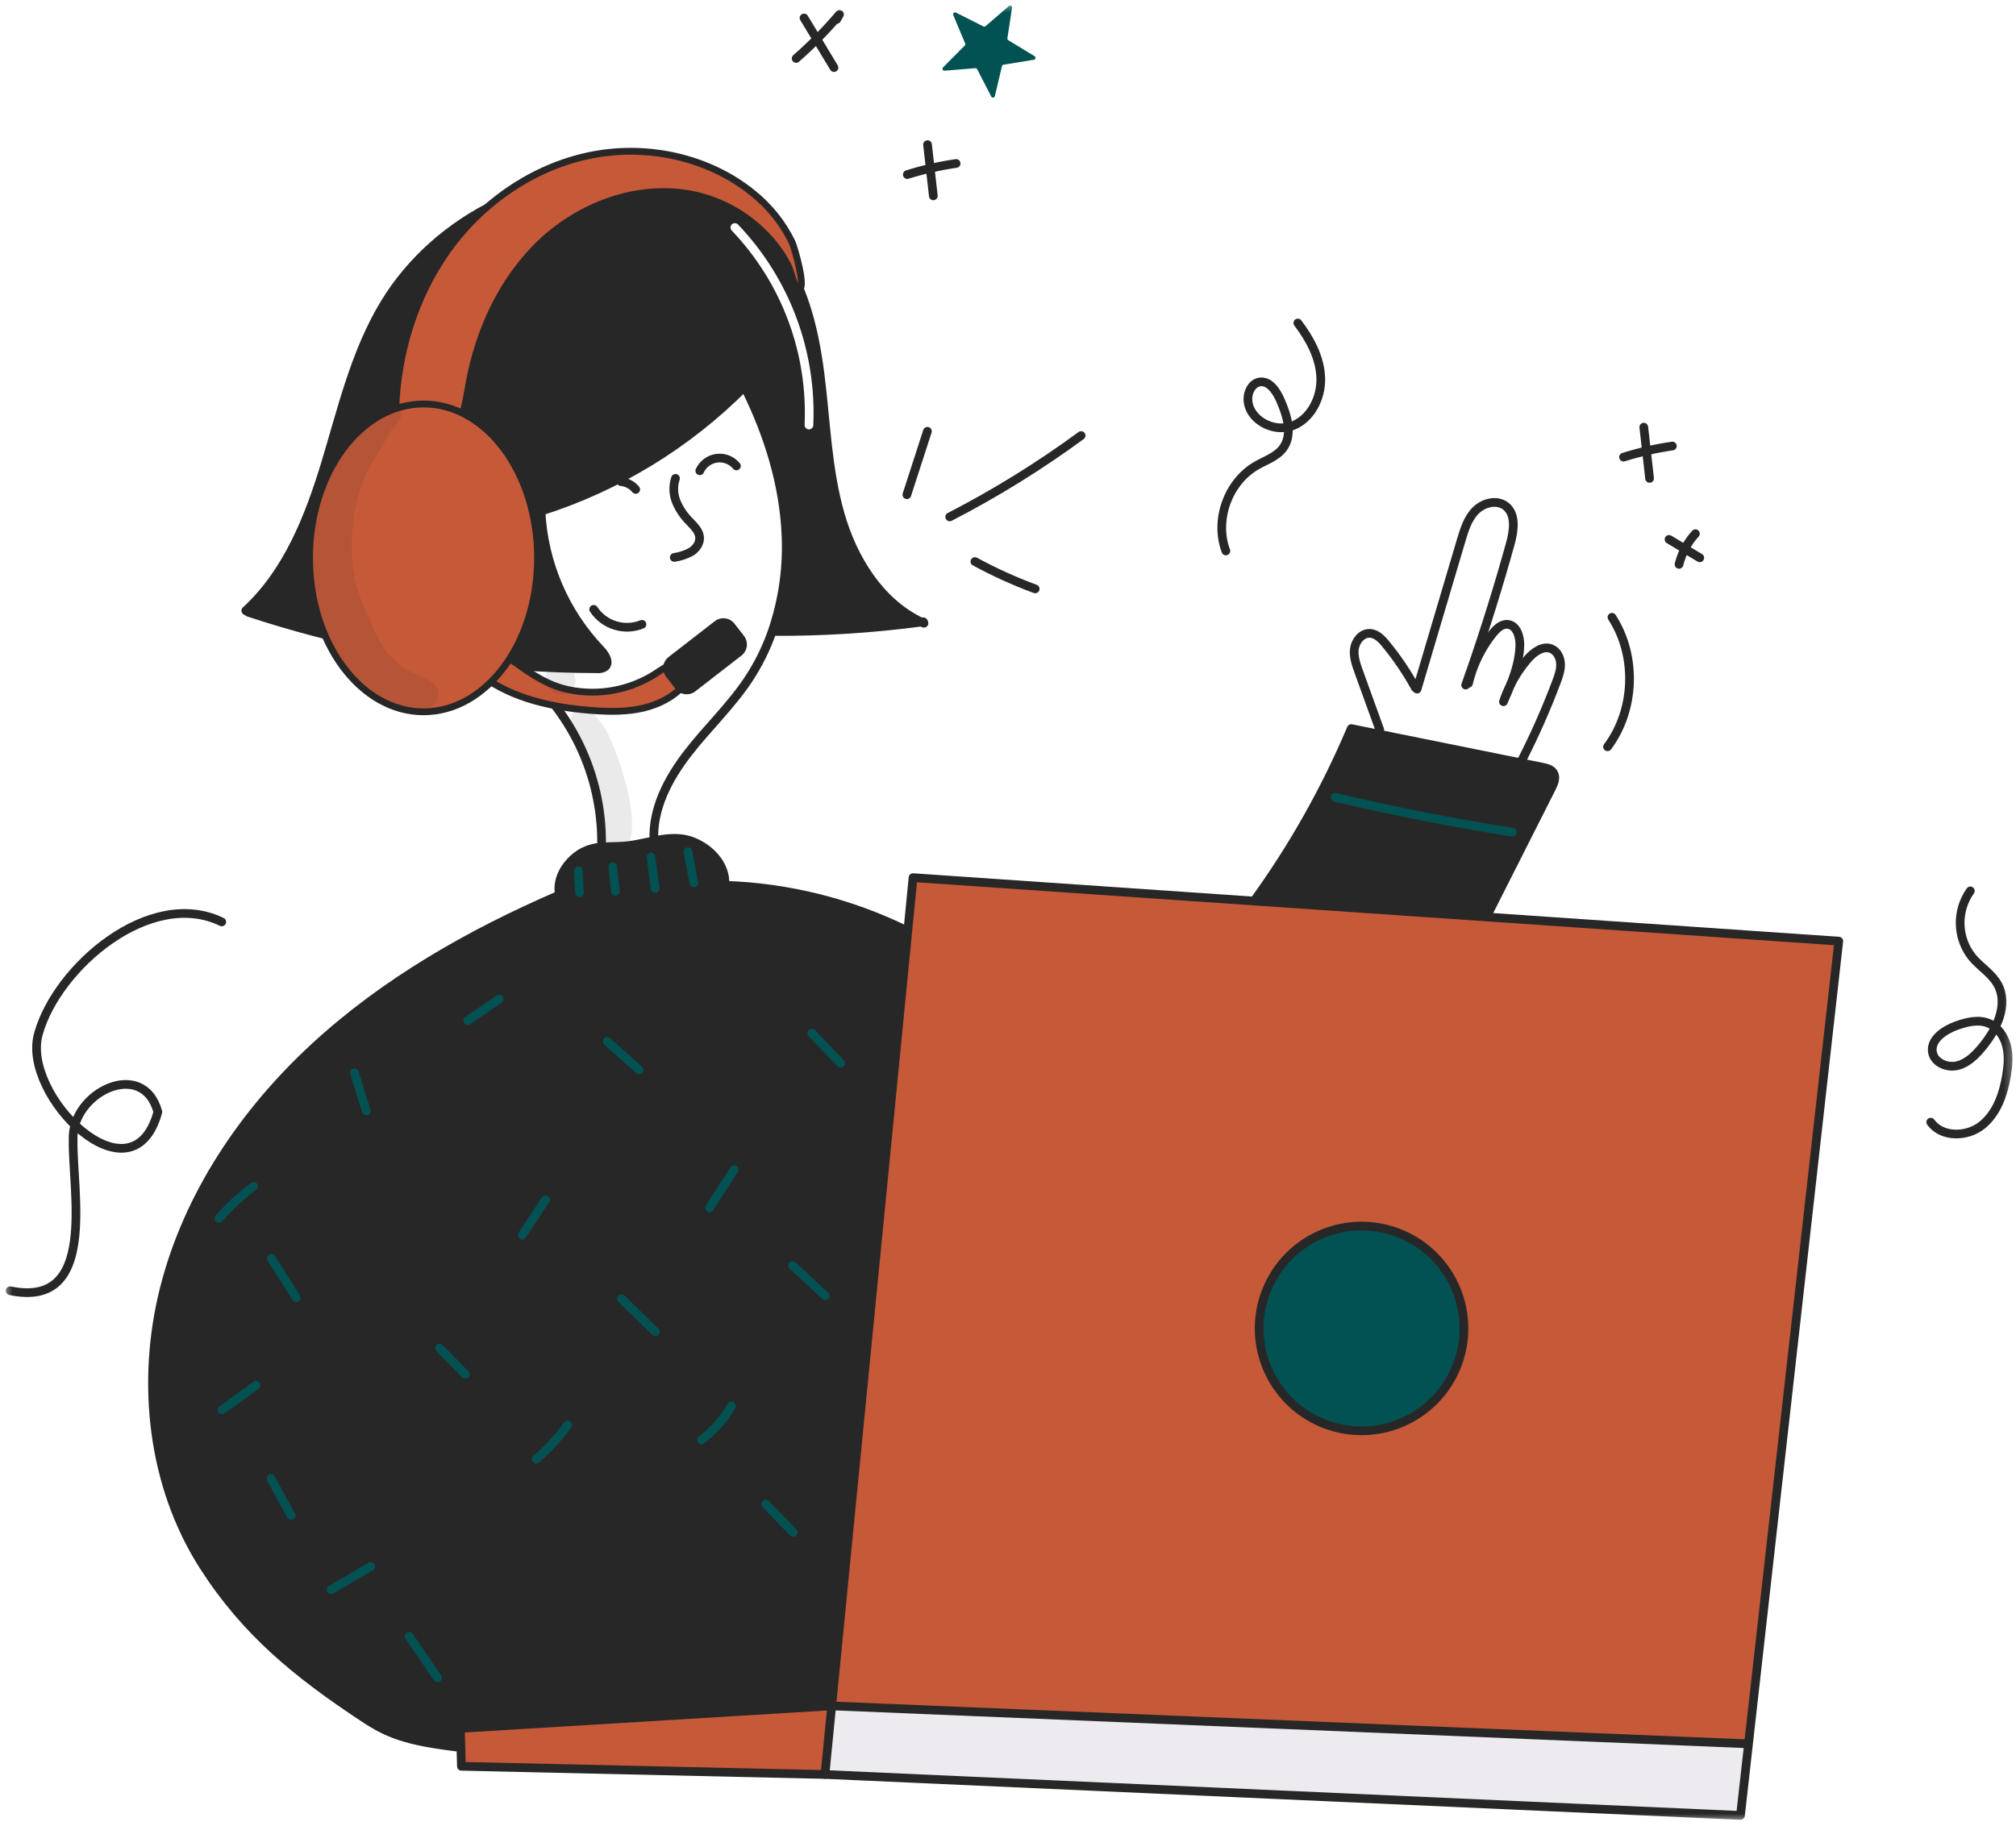 <svg width="245" height="222" viewBox="0 0 245 222" fill="none" xmlns="http://www.w3.org/2000/svg">
<mask id="mask0_125_1423" style="mask-type:luminance" maskUnits="userSpaceOnUse" x="0" y="0" width="245" height="222">
<path d="M244.707 0.412H0.518V221.423H244.707V0.412Z" fill="white"/>
</mask>
<g mask="url(#mask0_125_1423)">
<path fill-rule="evenodd" clip-rule="evenodd" d="M65.743 62.14C75.06 59.173 83.525 54.003 90.419 47.07L90.617 47.264C93.35 52.785 95.239 58.794 95.515 64.95C95.712 68.937 95.15 72.925 93.861 76.703L94.034 76.763C100.035 76.795 106.032 76.413 111.982 75.62C106.911 73.219 103.674 67.953 102.116 62.545C100.98 58.598 100.581 54.498 100.182 50.399C100.024 48.771 99.866 47.143 99.662 45.525C98.942 39.83 97.528 33.98 93.879 29.552C90.116 24.989 84.316 22.44 78.452 21.671C66.142 20.052 53.153 26.294 46.724 36.914C43.794 41.753 42.209 47.23 40.631 52.687C40.285 53.882 39.94 55.075 39.581 56.262C37.588 62.831 34.968 69.516 29.93 74.174L30.169 74.424C40.745 77.919 51.71 80.1 62.817 80.919C66.063 81.162 69.312 81.286 72.563 81.294C72.903 81.333 73.245 81.25 73.529 81.061C74.136 80.539 73.55 79.58 72.997 79.005C68.628 74.439 66.053 68.451 65.743 62.14ZM89.691 27.294C89.489 27.082 89.154 27.075 88.943 27.277C88.731 27.479 88.724 27.813 88.926 28.024C91.921 31.16 94.25 34.869 95.772 38.929C97.294 42.989 97.977 47.315 97.78 51.647C97.766 51.938 97.992 52.186 98.284 52.199C98.576 52.212 98.823 51.986 98.837 51.695C99.04 47.221 98.334 42.751 96.762 38.557C95.19 34.364 92.785 30.532 89.691 27.294Z" fill="#272727"/>
<path d="M223.462 114.405L212.493 211.996L212.264 211.972L101.076 207.37L110.325 113.167L110.96 106.687L152.419 109.532L180.765 111.475L223.462 114.405ZM177.913 161.489C177.913 159.027 177.183 156.621 175.816 154.575C174.449 152.529 172.505 150.934 170.231 149.992C167.957 149.05 165.455 148.803 163.042 149.284C160.628 149.764 158.41 150.949 156.67 152.69C154.93 154.43 153.745 156.647 153.264 159.061C152.784 161.475 153.031 163.977 153.972 166.251C154.914 168.525 156.509 170.468 158.556 171.835C160.602 173.203 163.008 173.933 165.469 173.933C168.77 173.933 171.935 172.621 174.269 170.288C176.602 167.954 177.913 164.789 177.913 161.489Z" fill="#C55938"/>
<path d="M212.493 211.996L211.516 220.685L100.258 215.706L101.076 207.37L212.264 211.972L212.493 211.996Z" fill="#EDEBF0"/>
<path d="M188.806 93.964C189.137 94.514 188.848 95.212 188.559 95.787C185.967 100.914 183.376 106.042 180.787 111.171L180.766 111.475L152.42 109.532L152.424 109.497C157.136 102.99 161.093 95.968 164.218 88.566L167.568 89.243C173.34 90.41 179.111 91.576 184.881 92.741C185.734 92.914 186.584 93.086 187.437 93.259C187.955 93.365 188.533 93.509 188.806 93.964Z" fill="#272727"/>
<path d="M165.469 149.042C167.93 149.042 170.336 149.772 172.383 151.139C174.429 152.506 176.024 154.449 176.966 156.723C177.908 158.997 178.154 161.499 177.674 163.912C177.195 166.326 176.01 168.544 174.27 170.284C172.53 172.024 170.313 173.21 167.899 173.69C165.485 174.171 162.983 173.925 160.709 172.984C158.435 172.042 156.492 170.448 155.124 168.402C153.756 166.356 153.026 163.95 153.025 161.489C153.025 159.854 153.347 158.236 153.972 156.726C154.597 155.216 155.513 153.844 156.669 152.688C157.824 151.532 159.197 150.615 160.706 149.99C162.217 149.364 163.835 149.042 165.469 149.042Z" fill="#025253"/>
<path d="M101.074 207.37L100.256 215.706L56.075 214.711L56.011 212.395L55.951 210.106L101.004 207.367L101.074 207.37Z" fill="#C55938"/>
<path d="M88.089 107.61C95.794 107.864 103.356 109.758 110.273 113.164L110.326 113.167L101.077 207.37L101.006 207.367L55.953 210.107L56.013 212.395L55.731 212.402C49.36 211.641 47.15 210.756 44.19 208.799C36.197 203.506 29.927 198.46 24.755 190.389C18.448 180.551 17.101 167.967 19.968 156.637C22.836 145.308 29.647 135.21 38.237 127.287C46.827 119.363 57.137 113.489 67.863 108.855L67.993 108.784C67.57 106.789 68.889 104.754 70.635 103.696C71.406 103.26 72.267 103.011 73.152 102.966C74.238 102.871 75.374 102.928 76.488 102.78C77.475 102.649 78.477 102.402 79.474 102.205C80.948 101.912 82.419 101.729 83.818 102.177C86.167 102.932 88.261 105.086 88.092 107.548L88.089 107.61Z" fill="#272727"/>
<path d="M65.746 62.141C75.063 59.174 83.527 54.005 90.422 47.071C92.265 45.206 93.978 43.218 95.549 41.119" stroke="#272727" stroke-width="1.058" stroke-linecap="round" stroke-linejoin="round"/>
<path d="M90.617 47.265C93.348 52.787 95.239 58.795 95.514 64.952C95.712 68.938 95.151 72.926 93.861 76.704C93.145 78.767 92.175 80.733 90.973 82.557C88.829 85.794 85.966 88.489 83.59 91.559C81.213 94.629 79.27 98.315 79.471 102.194" stroke="#272727" stroke-width="1.058" stroke-linecap="round" stroke-linejoin="round"/>
<path d="M65.746 62.142C66.055 68.453 68.631 74.441 72.999 79.007C73.552 79.582 74.138 80.541 73.532 81.062C73.247 81.251 72.905 81.334 72.566 81.295C69.314 81.288 66.066 81.163 62.82 80.921C51.712 80.102 40.747 77.921 30.172 74.426" stroke="#272727" stroke-width="1.058" stroke-linecap="round" stroke-linejoin="round"/>
<path d="M29.867 74.235C29.888 74.214 29.909 74.196 29.931 74.175C34.969 69.517 37.589 62.832 39.581 56.263C41.581 49.662 43.154 42.814 46.725 36.916C53.154 26.295 66.144 20.054 78.453 21.672C84.317 22.441 90.117 24.99 93.88 29.553C97.529 33.982 98.943 39.832 99.662 45.526C100.382 51.221 100.53 57.032 102.116 62.547C103.675 67.955 106.912 73.22 111.983 75.622C112.085 75.671 112.187 75.717 112.289 75.763" stroke="#272727" stroke-width="1.058" stroke-linecap="round" stroke-linejoin="round"/>
<path d="M94.033 76.764C100.035 76.796 106.032 76.415 111.981 75.622L112.221 75.59" stroke="#272727" stroke-width="1.058" stroke-linecap="round" stroke-linejoin="round"/>
<path d="M62.807 81.038C66.031 83.597 68.634 86.853 70.419 90.563C72.204 94.272 73.125 98.338 73.112 102.455" stroke="#272727" stroke-width="1.058" stroke-linecap="round" stroke-linejoin="round"/>
<path d="M152.419 109.532L110.959 106.686L110.325 113.167L101.076 207.37L100.258 215.706L211.516 220.684L212.493 211.996L223.463 114.405L180.765 111.474L152.419 109.532Z" stroke="#272727" stroke-width="1.058" stroke-linecap="round" stroke-linejoin="round"/>
<path d="M100.256 215.706L56.075 214.711L56.011 212.395L55.951 210.106L101.004 207.367L101.074 207.37L212.262 211.972" stroke="#272727" stroke-width="1.058" stroke-linecap="round" stroke-linejoin="round"/>
<path d="M177.911 161.489C177.911 163.95 177.181 166.356 175.813 168.402C174.445 170.448 172.501 172.042 170.227 172.984C167.954 173.925 165.451 174.171 163.038 173.69C160.624 173.21 158.407 172.024 156.667 170.284C154.927 168.544 153.742 166.326 153.262 163.912C152.782 161.499 153.029 158.997 153.971 156.723C154.913 154.449 156.508 152.506 158.554 151.139C160.601 149.772 163.006 149.042 165.467 149.042C167.102 149.042 168.72 149.364 170.23 149.99C171.74 150.615 173.112 151.532 174.268 152.688C175.423 153.844 176.34 155.216 176.965 156.726C177.59 158.236 177.912 159.854 177.911 161.489Z" stroke="#272727" stroke-width="1.058" stroke-linecap="round" stroke-linejoin="round"/>
<path d="M81.94 67.759C82.657 67.657 83.35 67.428 83.985 67.082C84.599 66.697 85.078 66.02 85.018 65.297C84.955 64.539 84.341 63.961 83.816 63.407C83.121 62.722 82.57 61.906 82.193 61.007C81.815 60.099 81.779 59.084 82.091 58.151" stroke="#272727" stroke-width="1.058" stroke-linecap="round" stroke-linejoin="round"/>
<path d="M77.257 59.493C77.033 59.223 76.759 59 76.449 58.837C76.139 58.673 75.8 58.573 75.451 58.541" stroke="#272727" stroke-width="1.058" stroke-linecap="round" stroke-linejoin="round"/>
<path d="M85.043 57.227C85.23 56.818 85.518 56.465 85.879 56.198C86.24 55.932 86.663 55.761 87.108 55.703C87.553 55.644 88.005 55.7 88.423 55.864C88.841 56.028 89.21 56.295 89.496 56.641" stroke="#272727" stroke-width="1.058" stroke-linecap="round" stroke-linejoin="round"/>
<path d="M72.147 74.07C72.764 75.005 73.686 75.698 74.756 76.031C75.826 76.363 76.979 76.314 78.017 75.893" stroke="#272727" stroke-width="1.058" stroke-linecap="round" stroke-linejoin="round"/>
<path d="M55.729 212.401C49.358 211.639 47.148 210.754 44.188 208.797C36.195 203.505 29.925 198.459 24.753 190.388C18.448 180.551 17.101 167.966 19.968 156.637C22.836 145.309 29.647 135.209 38.237 127.286C46.827 119.363 57.138 113.489 67.863 108.855" stroke="#272727" stroke-width="1.058" stroke-linecap="round" stroke-linejoin="round"/>
<path d="M67.994 108.784C67.57 106.789 68.889 104.754 70.635 103.696C71.406 103.26 72.268 103.011 73.152 102.966C74.238 102.871 75.374 102.928 76.488 102.78C77.475 102.649 78.477 102.402 79.475 102.205C80.948 101.912 82.419 101.729 83.819 102.177C86.167 102.932 88.261 105.086 88.092 107.548" stroke="#272727" stroke-width="1.058" stroke-linecap="round" stroke-linejoin="round"/>
<path d="M88.061 107.61H88.088C95.793 107.864 103.356 109.758 110.272 113.164" stroke="#272727" stroke-width="1.058" stroke-linecap="round" stroke-linejoin="round"/>
<path d="M152.422 109.497C157.134 102.99 161.091 95.968 164.217 88.566L167.566 89.243C173.339 90.41 179.11 91.576 184.879 92.741C185.733 92.914 186.582 93.086 187.436 93.259C187.954 93.365 188.532 93.51 188.804 93.965C189.135 94.515 188.846 95.213 188.557 95.788C185.965 100.914 183.375 106.042 180.785 111.172" stroke="#272727" stroke-width="1.058" stroke-linecap="round" stroke-linejoin="round"/>
<path d="M167.677 88.706C166.827 86.354 165.976 84.001 165.124 81.647C164.8 80.748 164.468 79.806 164.6 78.86C164.732 77.914 165.483 76.977 166.437 76.991C167.265 77.002 167.915 77.675 168.436 78.321C169.786 79.972 170.983 81.744 172.012 83.613" stroke="#272727" stroke-width="1.058" stroke-linecap="round" stroke-linejoin="round"/>
<path d="M183.604 83.175C184.203 81.641 184.669 80.061 184.704 78.425C184.728 77.346 184.295 75.988 183.219 75.9C182.486 75.837 181.872 76.424 181.414 77C180.351 78.332 179.516 79.831 178.942 81.436C178.752 81.969 178.592 82.513 178.463 83.064" stroke="#272727" stroke-width="1.058" stroke-linecap="round" stroke-linejoin="round"/>
<path d="M183.603 83.174C183.253 83.86 182.955 84.57 182.711 85.301C183.017 84.599 183.325 83.894 183.603 83.174Z" stroke="#272727" stroke-width="1.058" stroke-linecap="round" stroke-linejoin="round"/>
<path d="M184.948 92.412C186.528 89.319 187.933 86.138 189.154 82.885C189.419 82.18 189.678 81.454 189.651 80.703C189.623 79.951 189.242 79.165 188.551 78.876C187.493 78.434 186.361 79.29 185.62 80.159C184.833 81.083 184.156 82.094 183.604 83.174" stroke="#272727" stroke-width="1.058" stroke-linecap="round" stroke-linejoin="round"/>
<path d="M178.12 83.277C178.346 82.646 178.565 82.011 178.783 81.38H178.786C180.528 76.341 182.112 71.252 183.539 66.112C183.981 64.522 184.276 62.501 182.96 61.504C181.888 60.69 180.249 61.12 179.307 62.086C178.366 63.052 177.953 64.404 177.569 65.697C175.791 71.691 174.014 77.686 172.237 83.683C172.23 83.711 172.22 83.739 172.213 83.768" stroke="#272727" stroke-width="1.058" stroke-linecap="round" stroke-linejoin="round"/>
<path d="M91.436 23.434C86.113 19.14 78.817 17.544 72.096 18.809C65.375 20.075 59.286 24.079 55.107 29.493C50.927 34.907 48.616 41.659 48.152 48.483C48.009 50.596 48.272 53.141 50.141 54.138C51.915 55.084 54.208 53.96 55.306 52.274C56.403 50.589 56.646 48.511 57.011 46.533C58.193 40.132 61.044 33.911 65.78 29.444C70.517 24.977 77.256 22.451 83.675 23.54C87.834 24.269 91.579 26.503 94.197 29.817C94.827 30.619 95.376 31.483 95.836 32.394C96.055 32.829 96.575 34.957 96.935 35.108C98.18 35.628 96.535 30.031 96.265 29.457C95.129 27.112 93.478 25.053 91.436 23.434Z" fill="#C55938" stroke="#272727" stroke-width="0.828" stroke-miterlimit="10"/>
<path d="M69.103 83.844C72.763 84.605 76.575 83.893 79.713 81.862C80.391 81.418 81.065 80.901 81.865 80.779C82.665 80.656 83.629 81.118 83.706 81.925C83.755 82.438 83.44 82.913 83.1 83.301C81.836 84.743 80.038 85.644 78.171 86.083C76.305 86.522 74.364 86.528 72.45 86.403C68.084 86.12 63.157 85.22 59.446 82.751C58.403 82.058 57.14 80.553 58.848 79.872C60.101 79.372 61.67 79.844 62.705 80.589C64.734 82.051 66.6 83.309 69.103 83.844Z" fill="#C55938" stroke="#272727" stroke-width="0.828" stroke-miterlimit="10"/>
<path d="M90.105 79.693L84.499 84.039C84.321 84.177 84.118 84.278 83.901 84.338C83.685 84.397 83.458 84.413 83.235 84.385C83.013 84.357 82.797 84.285 82.602 84.174C82.407 84.062 82.236 83.913 82.098 83.736L80.955 82.261C80.817 82.083 80.715 81.881 80.656 81.664C80.597 81.447 80.581 81.221 80.609 80.998C80.637 80.775 80.709 80.56 80.82 80.365C80.932 80.17 81.081 79.998 81.258 79.861L86.864 75.514C87.042 75.377 87.245 75.275 87.461 75.216C87.678 75.157 87.904 75.141 88.127 75.169C88.35 75.197 88.566 75.269 88.761 75.38C88.956 75.491 89.127 75.64 89.265 75.818L90.408 77.293C90.546 77.47 90.647 77.673 90.707 77.89C90.766 78.107 90.782 78.333 90.754 78.556C90.725 78.779 90.654 78.994 90.542 79.189C90.431 79.384 90.282 79.555 90.105 79.693Z" fill="#272727"/>
<path d="M100.002 199.275C89.007 199.333 77.811 199.103 67.365 195.672C56.918 192.242 47.17 185.118 43.103 174.903C40.408 168.134 40.399 160.465 42.339 153.443C44.279 146.422 48.078 140.012 52.715 134.393" stroke="#272727" stroke-width="1.058" stroke-linecap="round" stroke-linejoin="round"/>
<path d="M84.326 107.337C84.088 106.068 83.85 104.799 83.611 103.529" stroke="#025253" stroke-width="1.058" stroke-linecap="round" stroke-linejoin="round"/>
<path d="M79.615 108.013C79.448 106.741 79.281 105.469 79.113 104.197" stroke="#025253" stroke-width="1.058" stroke-linecap="round" stroke-linejoin="round"/>
<path d="M74.793 108.346C74.682 107.351 74.572 106.355 74.463 105.359" stroke="#025253" stroke-width="1.058" stroke-linecap="round" stroke-linejoin="round"/>
<path d="M70.431 108.517C70.381 107.632 70.33 106.746 70.279 105.861" stroke="#025253" stroke-width="1.058" stroke-linecap="round" stroke-linejoin="round"/>
<path d="M162.266 96.927C169.382 98.609 176.556 100.019 183.787 101.157" stroke="#025253" stroke-width="1.058" stroke-linecap="round" stroke-linejoin="round"/>
<path d="M102.169 129.252C100.999 128.033 99.829 126.814 98.658 125.594" stroke="#025253" stroke-width="1.058" stroke-linecap="round" stroke-linejoin="round"/>
<path d="M86.215 146.831C87.213 145.284 88.211 143.737 89.21 142.19" stroke="#025253" stroke-width="1.058" stroke-linecap="round" stroke-linejoin="round"/>
<path d="M77.658 130.048L73.795 126.597" stroke="#025253" stroke-width="1.058" stroke-linecap="round" stroke-linejoin="round"/>
<path d="M63.473 150.143L66.303 145.835" stroke="#025253" stroke-width="1.058" stroke-linecap="round" stroke-linejoin="round"/>
<path d="M79.652 161.893C78.278 160.555 76.904 159.218 75.529 157.88" stroke="#025253" stroke-width="1.058" stroke-linecap="round" stroke-linejoin="round"/>
<path d="M100.287 157.52L96.326 153.847" stroke="#025253" stroke-width="1.058" stroke-linecap="round" stroke-linejoin="round"/>
<path d="M85.242 175.055C86.716 173.92 87.959 172.514 88.904 170.912" stroke="#025253" stroke-width="1.058" stroke-linecap="round" stroke-linejoin="round"/>
<path d="M65.162 177.375C66.595 176.149 67.876 174.757 68.979 173.227" stroke="#025253" stroke-width="1.058" stroke-linecap="round" stroke-linejoin="round"/>
<path d="M56.556 167.068L53.432 163.887" stroke="#025253" stroke-width="1.058" stroke-linecap="round" stroke-linejoin="round"/>
<path d="M96.402 186.293L93.057 182.834" stroke="#025253" stroke-width="1.058" stroke-linecap="round" stroke-linejoin="round"/>
<path d="M53.172 203.955L49.738 198.93" stroke="#025253" stroke-width="1.058" stroke-linecap="round" stroke-linejoin="round"/>
<path d="M40.236 193.243L45.052 190.426" stroke="#025253" stroke-width="1.058" stroke-linecap="round" stroke-linejoin="round"/>
<path d="M35.376 184.225L32.924 179.725" stroke="#025253" stroke-width="1.058" stroke-linecap="round" stroke-linejoin="round"/>
<path d="M26.984 171.385L31.125 168.387" stroke="#025253" stroke-width="1.058" stroke-linecap="round" stroke-linejoin="round"/>
<path d="M36.008 157.763L32.986 152.973" stroke="#025253" stroke-width="1.058" stroke-linecap="round" stroke-linejoin="round"/>
<path d="M26.604 148.117C27.863 146.662 29.281 145.353 30.831 144.212" stroke="#025253" stroke-width="1.058" stroke-linecap="round" stroke-linejoin="round"/>
<path d="M44.515 135.033C44.037 133.495 43.558 131.957 43.08 130.42" stroke="#025253" stroke-width="1.058" stroke-linecap="round" stroke-linejoin="round"/>
<path d="M56.836 124.068L60.671 121.439" stroke="#025253" stroke-width="1.058" stroke-linecap="round" stroke-linejoin="round"/>
<path d="M26.951 112.069C18.268 107.834 6.936 117.538 4.675 125.657C2.509 133.131 16.081 146.598 19.184 135.166C17.368 128.561 8.652 132.826 8.887 138.556C8.772 144.871 11.92 159.123 1.229 156.902" stroke="#272727" stroke-width="1.058" stroke-linecap="round" stroke-linejoin="round"/>
<path d="M157.723 39.265C159.2 41.212 160.423 43.478 160.509 45.921C160.596 48.364 159.285 50.974 156.984 51.798C154.683 52.622 151.665 50.947 151.655 48.503C151.651 47.603 152.16 46.607 153.045 46.442C154.239 46.219 155.107 47.521 155.596 48.633C156.424 50.514 157.141 52.845 155.912 54.491C155.145 55.517 153.839 55.942 152.726 56.576C149.244 58.563 147.564 63.222 148.978 66.974" stroke="#272727" stroke-width="1.058" stroke-linecap="round" stroke-linejoin="round"/>
<path d="M239.451 108.296C238.603 109.491 238.168 110.93 238.215 112.395C238.262 113.859 238.787 115.268 239.71 116.406C240.691 117.558 242.079 118.377 242.796 119.709C244.106 122.145 242.656 125.147 240.895 127.279C240.083 128.262 239.126 129.23 237.887 129.536C236.648 129.843 235.102 129.205 234.856 127.953C234.546 126.38 236.273 125.214 237.781 124.674C239.036 124.224 240.445 123.881 241.678 124.39C242.794 124.851 243.551 125.956 243.851 127.126C244.15 128.296 244.048 129.531 243.851 130.722C243.472 133.007 242.657 135.37 240.838 136.804C239.02 138.238 235.989 138.291 234.637 136.411" stroke="#272727" stroke-width="1.058" stroke-linecap="round" stroke-linejoin="round"/>
<path d="M195.363 90.778C198.713 86.304 198.937 79.727 195.898 75.036" stroke="#272727" stroke-width="1.058" stroke-linecap="round" stroke-linejoin="round"/>
<path d="M113.425 23.807C113.19 21.731 112.956 19.655 112.721 17.58" stroke="#272727" stroke-width="1.058" stroke-linecap="round" stroke-linejoin="round"/>
<path d="M110.262 21.22C112.2 20.614 114.184 20.163 116.194 19.871" stroke="#272727" stroke-width="1.058" stroke-linecap="round" stroke-linejoin="round"/>
<path d="M101.353 8.214L97.713 2.184" stroke="#272727" stroke-width="1.058" stroke-linecap="round" stroke-linejoin="round"/>
<path d="M96.754 7.107C98.638 5.453 100.4 3.664 102.024 1.753L101.678 2.364" stroke="#272727" stroke-width="1.058" stroke-linecap="round" stroke-linejoin="round"/>
<path d="M204.049 68.606C204.391 67.215 205.075 65.932 206.04 64.873" stroke="#272727" stroke-width="1.058" stroke-linecap="round" stroke-linejoin="round"/>
<path d="M206.569 67.808L202.834 65.57" stroke="#272727" stroke-width="1.058" stroke-linecap="round" stroke-linejoin="round"/>
<path d="M115.416 62.835C120.99 59.962 126.329 56.655 131.385 52.947" stroke="#272727" stroke-width="1.058" stroke-linecap="round" stroke-linejoin="round"/>
<path d="M110.209 60.142L112.706 52.429" stroke="#272727" stroke-width="1.058" stroke-linecap="round" stroke-linejoin="round"/>
<path d="M118.479 68.263C120.837 69.546 123.286 70.657 125.804 71.588" stroke="#272727" stroke-width="1.058" stroke-linecap="round" stroke-linejoin="round"/>
<path d="M122.534 4.888L125.731 6.83C125.773 6.855 125.805 6.892 125.824 6.936C125.844 6.98 125.85 7.029 125.84 7.076C125.831 7.123 125.808 7.167 125.773 7.2C125.739 7.234 125.695 7.256 125.647 7.264L121.955 7.866C121.909 7.874 121.867 7.895 121.832 7.927C121.798 7.959 121.775 7.999 121.764 8.045L120.905 11.687C120.894 11.734 120.868 11.776 120.833 11.808C120.797 11.84 120.752 11.86 120.704 11.866C120.657 11.872 120.608 11.863 120.566 11.841C120.523 11.818 120.489 11.783 120.467 11.741L118.752 8.413C118.731 8.372 118.698 8.338 118.657 8.315C118.617 8.293 118.57 8.283 118.524 8.287L114.796 8.595C114.748 8.599 114.7 8.588 114.658 8.564C114.617 8.539 114.583 8.503 114.563 8.46C114.543 8.416 114.536 8.367 114.545 8.32C114.553 8.273 114.575 8.229 114.609 8.194L117.242 5.537C117.274 5.504 117.297 5.462 117.305 5.416C117.314 5.37 117.31 5.323 117.292 5.28L115.847 1.829C115.828 1.785 115.823 1.736 115.834 1.689C115.844 1.642 115.868 1.599 115.903 1.567C115.938 1.534 115.983 1.513 116.03 1.506C116.078 1.499 116.126 1.507 116.169 1.528L119.511 3.211C119.552 3.232 119.599 3.24 119.645 3.235C119.691 3.229 119.735 3.21 119.77 3.18L122.606 0.739C122.642 0.708 122.687 0.688 122.735 0.683C122.783 0.678 122.831 0.688 122.873 0.712C122.915 0.735 122.949 0.771 122.97 0.814C122.992 0.857 122.999 0.906 122.992 0.953L122.425 4.651C122.417 4.697 122.423 4.744 122.443 4.786C122.462 4.828 122.494 4.864 122.534 4.888Z" fill="#025253"/>
<path d="M200.47 58.154C200.235 56.079 200 54.003 199.766 51.927" stroke="#272727" stroke-width="1.058" stroke-linecap="round" stroke-linejoin="round"/>
<path d="M197.307 55.568C199.245 54.962 201.229 54.511 203.239 54.219" stroke="#272727" stroke-width="1.058" stroke-linecap="round" stroke-linejoin="round"/>
<path d="M51.472 86.527C59.125 86.527 65.328 78.15 65.328 67.818C65.328 57.485 59.125 49.109 51.472 49.109C43.82 49.109 37.617 57.485 37.617 67.818C37.617 78.15 43.82 86.527 51.472 86.527Z" fill="#C55938" stroke="#272727" stroke-width="0.828" stroke-miterlimit="10"/>
<g opacity="0.1">
<path d="M47.931 49.727C47.028 49.922 46.352 50.572 45.591 51.062C44.752 51.55 43.98 52.146 43.296 52.834C42.051 54.233 40.978 55.776 40.1 57.43C38.091 61.172 37.069 65.172 37.447 69.435C37.833 73.775 39.178 78.074 42.073 81.393C44.285 83.927 48.735 88.22 52.431 85.848C53.563 85.121 53.493 83.641 52.431 82.9C51.225 82.059 49.761 81.818 48.597 80.855C47.428 79.912 46.486 78.719 45.84 77.363C44.436 74.41 43.068 71.638 42.81 68.307C42.572 65.225 42.865 61.956 43.914 59.038C44.466 57.599 45.174 56.226 46.026 54.942C46.475 54.224 46.829 53.456 47.262 52.734C47.688 52.022 48.369 51.496 48.704 50.735C48.768 50.617 48.796 50.483 48.785 50.348C48.775 50.215 48.725 50.087 48.644 49.98C48.562 49.874 48.451 49.793 48.324 49.748C48.197 49.703 48.061 49.696 47.93 49.727L47.931 49.727Z" fill="#272727"/>
</g>
<g opacity="0.1">
<path d="M66.366 81.958C66.296 82.233 66.29 82.519 66.349 82.796C66.408 83.074 66.529 83.333 66.705 83.555C66.858 83.818 67.078 84.036 67.342 84.186C67.606 84.337 67.905 84.416 68.209 84.415C68.513 84.414 68.811 84.333 69.074 84.18C69.337 84.027 69.555 83.808 69.706 83.544C69.858 83.28 69.937 82.981 69.937 82.677C69.936 82.373 69.855 82.075 69.703 81.811C69.55 81.548 69.332 81.33 69.068 81.178C68.805 81.026 68.506 80.947 68.202 80.947C67.473 80.87 66.582 81.176 66.366 81.958Z" fill="#272727"/>
</g>
<g opacity="0.1">
<path d="M69.354 87.359C69.33 88.589 69.93 89.69 70.394 90.799C70.882 91.966 71.293 93.17 71.663 94.379C72.038 95.596 72.327 96.838 72.527 98.096C72.723 99.352 72.704 100.63 72.948 101.876C73.132 102.814 74.181 103.375 75.062 103.255C76.088 103.117 76.609 102.331 76.733 101.363C77.069 98.741 76.212 95.582 75.413 93.097C74.698 90.874 73.49 87.369 71.243 86.274C70.392 85.86 69.375 86.357 69.355 87.358L69.354 87.359Z" fill="#272727"/>
</g>
</g>
</svg>
